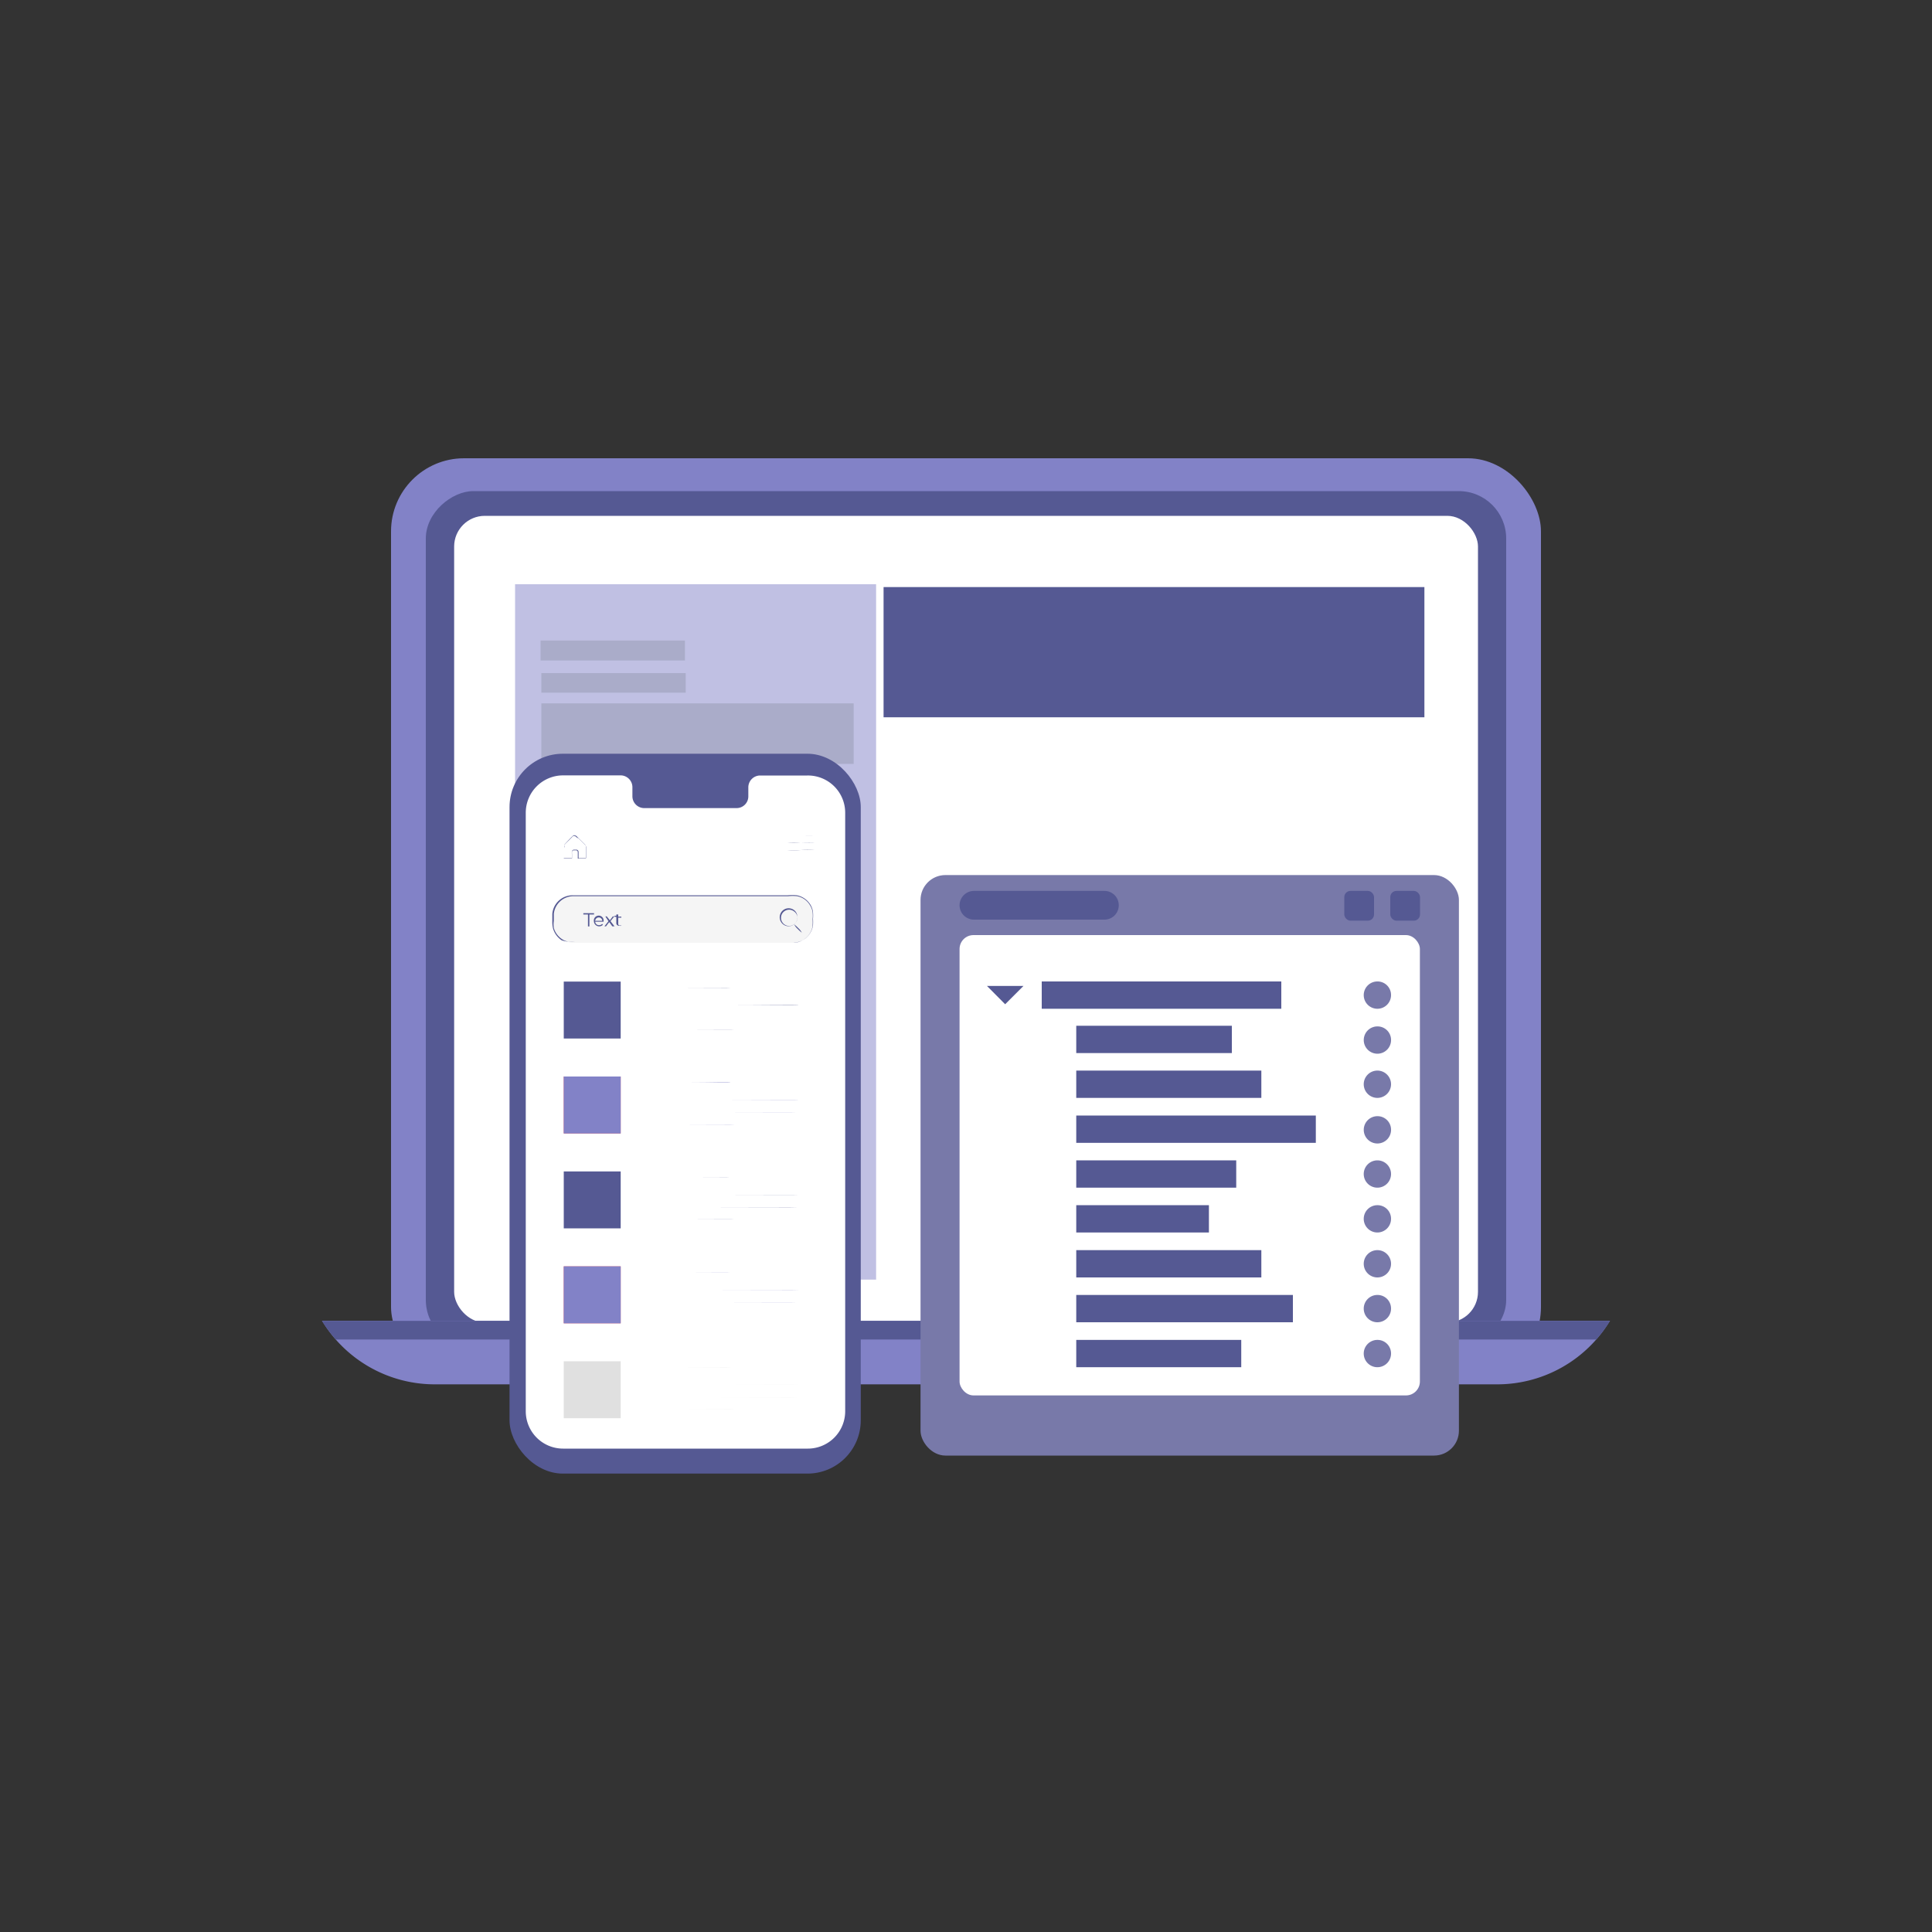 <svg id="Layer_1" data-name="Layer 1" xmlns="http://www.w3.org/2000/svg" viewBox="0 0 150 150"><rect x="0" y="0" width="150" height="150" fill="#333333" stroke="none"/><defs><style>.cls-1{fill:#8282c7;}.cls-2{fill:#555993;}.cls-3{fill:#fff;}.cls-4{opacity:0.5;}.cls-5{fill:#f5f5f5;}.cls-6{fill:#e8505b;}.cls-7{fill:#e0e0e0;}.cls-8{fill:#ebebeb;}.cls-9{fill:#7879a9;}</style></defs><rect class="cls-1" x="30.36" y="35.58" width="89.28" height="71.57" rx="5.67"/><rect class="cls-2" x="41.77" y="29.42" width="66.47" height="83.88" rx="3.68" transform="translate(146.36 -3.64) rotate(90)"/><rect class="cls-3" x="35.26" y="40.05" width="79.49" height="62.63" rx="2.38"/><path class="cls-1" d="M25,102.54a10.23,10.23,0,0,0,8.73,4.94h82.54a10.23,10.23,0,0,0,8.73-4.94Z"/><path class="cls-2" d="M26.07,104h97.86a10,10,0,0,0,1.07-1.45H25A10,10,0,0,0,26.07,104Z"/><rect class="cls-2" x="68.59" y="45.58" width="41.99" height="10.11" transform="translate(179.18 101.27) rotate(180)"/><g class="cls-4"><rect class="cls-1" x="39.99" y="45.35" width="28.03" height="53.99" transform="translate(108.01 144.7) rotate(180)"/><rect class="cls-2" x="42.04" y="91.22" width="24.25" height="4.7" transform="translate(108.32 187.14) rotate(180)"/><rect class="cls-2" x="42.04" y="88.88" width="11.21" height="1.52" transform="translate(95.28 179.27) rotate(180)"/><rect class="cls-2" x="41.97" y="86.35" width="11.21" height="1.55" transform="translate(95.15 174.25) rotate(180)"/><rect class="cls-2" x="42.04" y="79.01" width="24.25" height="4.7" transform="translate(108.32 162.73) rotate(180)"/><rect class="cls-2" x="42.04" y="76.67" width="11.21" height="1.52" transform="translate(95.28 154.86) rotate(180)"/><rect class="cls-2" x="41.97" y="74.15" width="11.21" height="1.55" transform="translate(95.15 149.84) rotate(180)"/><rect class="cls-2" x="42.04" y="66.81" width="24.25" height="4.7" transform="translate(108.32 138.32) rotate(180)"/><rect class="cls-2" x="42.04" y="64.46" width="11.21" height="1.52" transform="translate(95.28 130.45) rotate(180)"/><rect class="cls-2" x="41.97" y="61.94" width="11.21" height="1.55" transform="translate(95.15 125.43) rotate(180)"/><rect class="cls-2" x="42.04" y="54.6" width="24.25" height="4.7" transform="translate(108.32 113.91) rotate(180)"/><rect class="cls-2" x="42.04" y="52.26" width="11.21" height="1.52" transform="translate(95.28 106.04) rotate(180)"/><rect class="cls-2" x="41.97" y="49.73" width="11.21" height="1.55" transform="translate(95.15 101.01) rotate(180)"/></g><rect class="cls-2" x="39.56" y="58.52" width="27.27" height="55.89" rx="4.14"/><path class="cls-3" d="M62.68,60.21H59a.92.92,0,0,0-.9.93v.67a.91.91,0,0,1-.89.93H50a.92.92,0,0,1-.9-.94v-.66a.92.92,0,0,0-.89-.94H43.72a2.9,2.9,0,0,0-2.9,2.9v46.47a2.9,2.9,0,0,0,2.9,2.9h19a2.9,2.9,0,0,0,2.9-2.89V63.11A2.89,2.89,0,0,0,62.68,60.21Z"/><path class="cls-2" d="M63.24,64.9s-.48,0-1.07,0-1.07,0-1.07,0,.48,0,1.07,0S63.24,64.89,63.24,64.9Z"/><path class="cls-2" d="M63.24,65.45s-.48,0-1.07,0-1.07,0-1.07,0a8.68,8.68,0,0,1,1.07,0C62.76,65.43,63.24,65.44,63.24,65.45Z"/><path class="cls-2" d="M63.25,66s-.48,0-1.07,0a10.21,10.21,0,0,1-1.07,0s.48,0,1.07,0A10.21,10.21,0,0,1,63.25,66Z"/><path class="cls-2" d="M43.78,66.62h.62v-.31a1.33,1.33,0,0,1,0-.2.17.17,0,0,1,.15-.14h.22a.18.18,0,0,1,.15.18v.48l0,0h.58l0,0v-.9a.2.2,0,0,0-.08-.14l-.25-.25-.25-.24L44.75,65a.31.31,0,0,0-.12-.09.22.22,0,0,0-.14,0l-.1.11-.21.21c-.13.13-.27.26-.36.37a.34.34,0,0,0,0,.22V65.7a.24.24,0,0,1,0-.12c.11-.13.23-.25.36-.39l.21-.21.11-.11a.17.17,0,0,1,.17,0,.28.28,0,0,1,.14.1l.11.11.25.24.25.25.06.07a.17.17,0,0,1,0,.1v.92h-.62v-.5a.14.14,0,0,0-.12-.14h-.21a.13.13,0,0,0-.12.11,1.21,1.21,0,0,0,0,.19v.33h-.64Z"/><rect class="cls-5" x="42.92" y="69.52" width="20.21" height="3.68" rx="1.55"/><path class="cls-2" d="M61.58,73.19h.11a1.43,1.43,0,0,0,.34-.06,1.77,1.77,0,0,0,.48-.26,1.52,1.52,0,0,0,.46-.58,1.25,1.25,0,0,0,.12-.43,4,4,0,0,0,0-.5,2.52,2.52,0,0,0,0-.54,1.38,1.38,0,0,0-.2-.53,1.48,1.48,0,0,0-1-.71,3.23,3.23,0,0,0-.7,0H44.47A1.53,1.53,0,0,0,43,70.94c0,.18,0,.38,0,.56a1.69,1.69,0,0,0,0,.55,1.56,1.56,0,0,0,.63.86,1.3,1.3,0,0,0,.49.2,1.57,1.57,0,0,0,.53,0H55l4.83,0H44.66a2.55,2.55,0,0,1-.55,0A1.92,1.92,0,0,1,43.6,73a1.67,1.67,0,0,1-.66-.9,2.17,2.17,0,0,1-.06-.57c0-.19,0-.37,0-.57a1.58,1.58,0,0,1,1.58-1.45H61.16a4.18,4.18,0,0,1,.71,0,1.6,1.6,0,0,1,1.05.73,1.51,1.51,0,0,1,.2.56,3.33,3.33,0,0,1,0,.54,4.09,4.09,0,0,1,0,.5,1.5,1.5,0,0,1-.13.44,1.59,1.59,0,0,1-.47.59,1.66,1.66,0,0,1-.5.25,1.43,1.43,0,0,1-.34.06Z"/><path class="cls-2" d="M61.89,71.27a1.47,1.47,0,0,1,0-.16.6.6,0,0,0-.24-.35.63.63,0,1,0,0,1,.6.6,0,0,0,.24-.35c0-.1,0-.16,0-.15v0a.26.26,0,0,1,0,.12.65.65,0,0,1-.24.39.7.7,0,0,1-.66.1.7.7,0,0,1,0-1.31.7.7,0,0,1,.66.1.65.65,0,0,1,.24.39.26.26,0,0,1,0,.12Z"/><path class="cls-2" d="M62.25,72.41s-.16-.12-.32-.29a1.16,1.16,0,0,1-.27-.35s.16.12.32.29A1.16,1.16,0,0,1,62.25,72.41Z"/><path class="cls-2" d="M45.65,71h-.36v-.1h.83V71h-.36v.93h-.11Z"/><path class="cls-2" d="M46.86,71.56h-.65a.29.29,0,0,0,.31.27.29.29,0,0,0,.23-.1l.06.07a.41.41,0,0,1-.7-.27.38.38,0,1,1,.75,0Zm-.65-.07h.55a.27.27,0,0,0-.27-.26A.28.28,0,0,0,46.21,71.49Z"/><path class="cls-2" d="M47.54,71.92l-.24-.33-.25.33h-.12l.31-.4L47,71.15h.11l.24.3.23-.3h.11l-.29.37.31.4Z"/><path class="cls-2" d="M48.24,71.87a.22.22,0,0,1-.16,0,.2.2,0,0,1-.23-.22v-.47h-.14v-.08h.14V71H48v.17h.24v.08H48v.46a.12.12,0,0,0,.14.14.2.2,0,0,0,.11,0Z"/><rect class="cls-2" x="43.77" y="76.21" width="4.42" height="4.42"/><path class="cls-2" d="M56.7,76.69s-1.48,0-3.3,0-3.3,0-3.3,0,1.48,0,3.3,0S56.7,76.67,56.7,76.69Z"/><path class="cls-2" d="M62,78.05s-2.66,0-5.94,0-5.93,0-5.93,0,2.65,0,5.93,0S62,78,62,78.05Z"/><path class="cls-2" d="M61.83,79s-2.63,0-5.87,0-5.86,0-5.86,0,2.62,0,5.86,0S61.83,79,61.83,79Z"/><path class="cls-2" d="M57,79.94s-1.56,0-3.47,0-3.46,0-3.46,0,1.55,0,3.46,0S57,79.92,57,79.94Z"/><rect class="cls-6" x="43.77" y="83.58" width="4.42" height="4.42"/><path class="cls-1" d="M56.7,84.06s-1.48,0-3.3,0-3.3,0-3.3,0,1.48,0,3.3,0S56.7,84,56.7,84.06Z"/><path class="cls-1" d="M62,85.42s-2.66,0-5.94,0-5.93,0-5.93,0,2.65,0,5.93,0S62,85.39,62,85.42Z"/><path class="cls-1" d="M61.83,86.38s-2.63,0-5.87,0-5.86,0-5.86,0,2.62,0,5.86,0S61.83,86.36,61.83,86.38Z"/><path class="cls-1" d="M57,87.31s-1.56,0-3.47,0-3.46,0-3.46,0,1.55,0,3.46,0S57,87.29,57,87.31Z"/><rect class="cls-2" x="43.77" y="90.95" width="4.42" height="4.42"/><path class="cls-2" d="M56.7,91.43s-1.48,0-3.3,0-3.3,0-3.3,0,1.48,0,3.3,0S56.7,91.41,56.7,91.43Z"/><path class="cls-2" d="M62,92.78s-2.66,0-5.94,0-5.93,0-5.93,0,2.65,0,5.93,0S62,92.76,62,92.78Z"/><path class="cls-2" d="M61.83,93.75s-2.63,0-5.87,0-5.86,0-5.86,0,2.62,0,5.86,0S61.83,93.73,61.83,93.75Z"/><path class="cls-2" d="M57,94.68s-1.56,0-3.47,0-3.46,0-3.46,0,1.55,0,3.46,0S57,94.66,57,94.68Z"/><rect class="cls-6" x="43.77" y="98.32" width="4.42" height="4.42"/><path class="cls-1" d="M56.7,98.8s-1.48,0-3.3,0-3.3,0-3.3,0,1.48,0,3.3,0S56.7,98.78,56.7,98.8Z"/><path class="cls-1" d="M62,100.15s-2.66,0-5.94,0-5.93,0-5.93,0,2.65,0,5.93,0S62,100.13,62,100.15Z"/><path class="cls-1" d="M61.83,101.12s-2.63,0-5.87,0-5.86,0-5.86,0,2.62,0,5.86,0S61.83,101.1,61.83,101.12Z"/><path class="cls-1" d="M57,102s-1.56,0-3.47,0-3.46,0-3.46,0,1.55,0,3.46,0S57,102,57,102Z"/><rect class="cls-7" x="43.77" y="105.69" width="4.42" height="4.42"/><path class="cls-7" d="M56.7,106.17s-1.48,0-3.3,0-3.3,0-3.3,0,1.48,0,3.3,0S56.7,106.15,56.7,106.17Z"/><path class="cls-8" d="M62,107.52s-2.66,0-5.94,0-5.93,0-5.93,0,2.65,0,5.93,0S62,107.5,62,107.52Z"/><path class="cls-8" d="M61.83,108.49s-2.63,0-5.87,0-5.86,0-5.86,0,2.62,0,5.86,0S61.83,108.47,61.83,108.49Z"/><path class="cls-8" d="M57,109.41s-1.56,0-3.47,0-3.46,0-3.46,0,1.55,0,3.46,0S57,109.39,57,109.41Z"/><rect class="cls-1" x="43.77" y="98.32" width="4.42" height="4.42"/><rect class="cls-1" x="43.77" y="83.58" width="4.42" height="4.42"/><rect class="cls-9" x="71.47" y="67.94" width="41.8" height="45.07" rx="1.93"/><rect class="cls-3" x="74.5" y="72.6" width="35.74" height="35.74" rx="1.08"/><path class="cls-2" d="M85.75,71.4H75.62a1.12,1.12,0,0,1-1.12-1.12h0a1.12,1.12,0,0,1,1.12-1.11H85.75a1.11,1.11,0,0,1,1.11,1.11h0A1.11,1.11,0,0,1,85.75,71.4Z"/><rect class="cls-2" x="107.94" y="69.17" width="2.31" height="2.31" rx="0.48"/><rect class="cls-2" x="104.37" y="69.17" width="2.31" height="2.31" rx="0.48"/><rect class="cls-2" x="80.88" y="76.2" width="18.6" height="2.12"/><rect class="cls-2" x="83.56" y="79.64" width="12.08" height="2.12"/><rect class="cls-2" x="83.56" y="83.12" width="14.37" height="2.12"/><rect class="cls-2" x="83.56" y="86.61" width="18.6" height="2.12"/><rect class="cls-2" x="83.56" y="90.09" width="12.42" height="2.12"/><rect class="cls-2" x="83.56" y="93.57" width="10.3" height="2.12"/><rect class="cls-2" x="83.56" y="97.06" width="14.37" height="2.12"/><rect class="cls-2" x="83.56" y="100.54" width="16.82" height="2.12"/><rect class="cls-2" x="83.56" y="104.03" width="12.81" height="2.12"/><path class="cls-9" d="M108,77.26a1.06,1.06,0,1,1-1.06-1.06A1.05,1.05,0,0,1,108,77.26Z"/><path class="cls-9" d="M108,80.69a1.06,1.06,0,1,1-1.06-1A1.05,1.05,0,0,1,108,80.69Z"/><path class="cls-9" d="M108,84.18a1.06,1.06,0,1,1-1.06-1.06A1.06,1.06,0,0,1,108,84.18Z"/><path class="cls-9" d="M108,87.66a1.06,1.06,0,1,1-1.06-1A1.05,1.05,0,0,1,108,87.66Z"/><path class="cls-9" d="M108,91.15a1.06,1.06,0,1,1-1.06-1.06A1.06,1.06,0,0,1,108,91.15Z"/><path class="cls-9" d="M108,94.63a1.06,1.06,0,1,1-1.06-1.06A1.05,1.05,0,0,1,108,94.63Z"/><path class="cls-9" d="M108,98.12a1.06,1.06,0,1,1-1.06-1.06A1.06,1.06,0,0,1,108,98.12Z"/><path class="cls-9" d="M108,101.6a1.06,1.06,0,1,1-1.06-1.06A1.05,1.05,0,0,1,108,101.6Z"/><path class="cls-9" d="M108,105.09a1.06,1.06,0,1,1-1.06-1.06A1.05,1.05,0,0,1,108,105.09Z"/><polygon class="cls-2" points="78.04 77.97 76.63 76.55 79.46 76.55 78.04 77.97"/></svg>